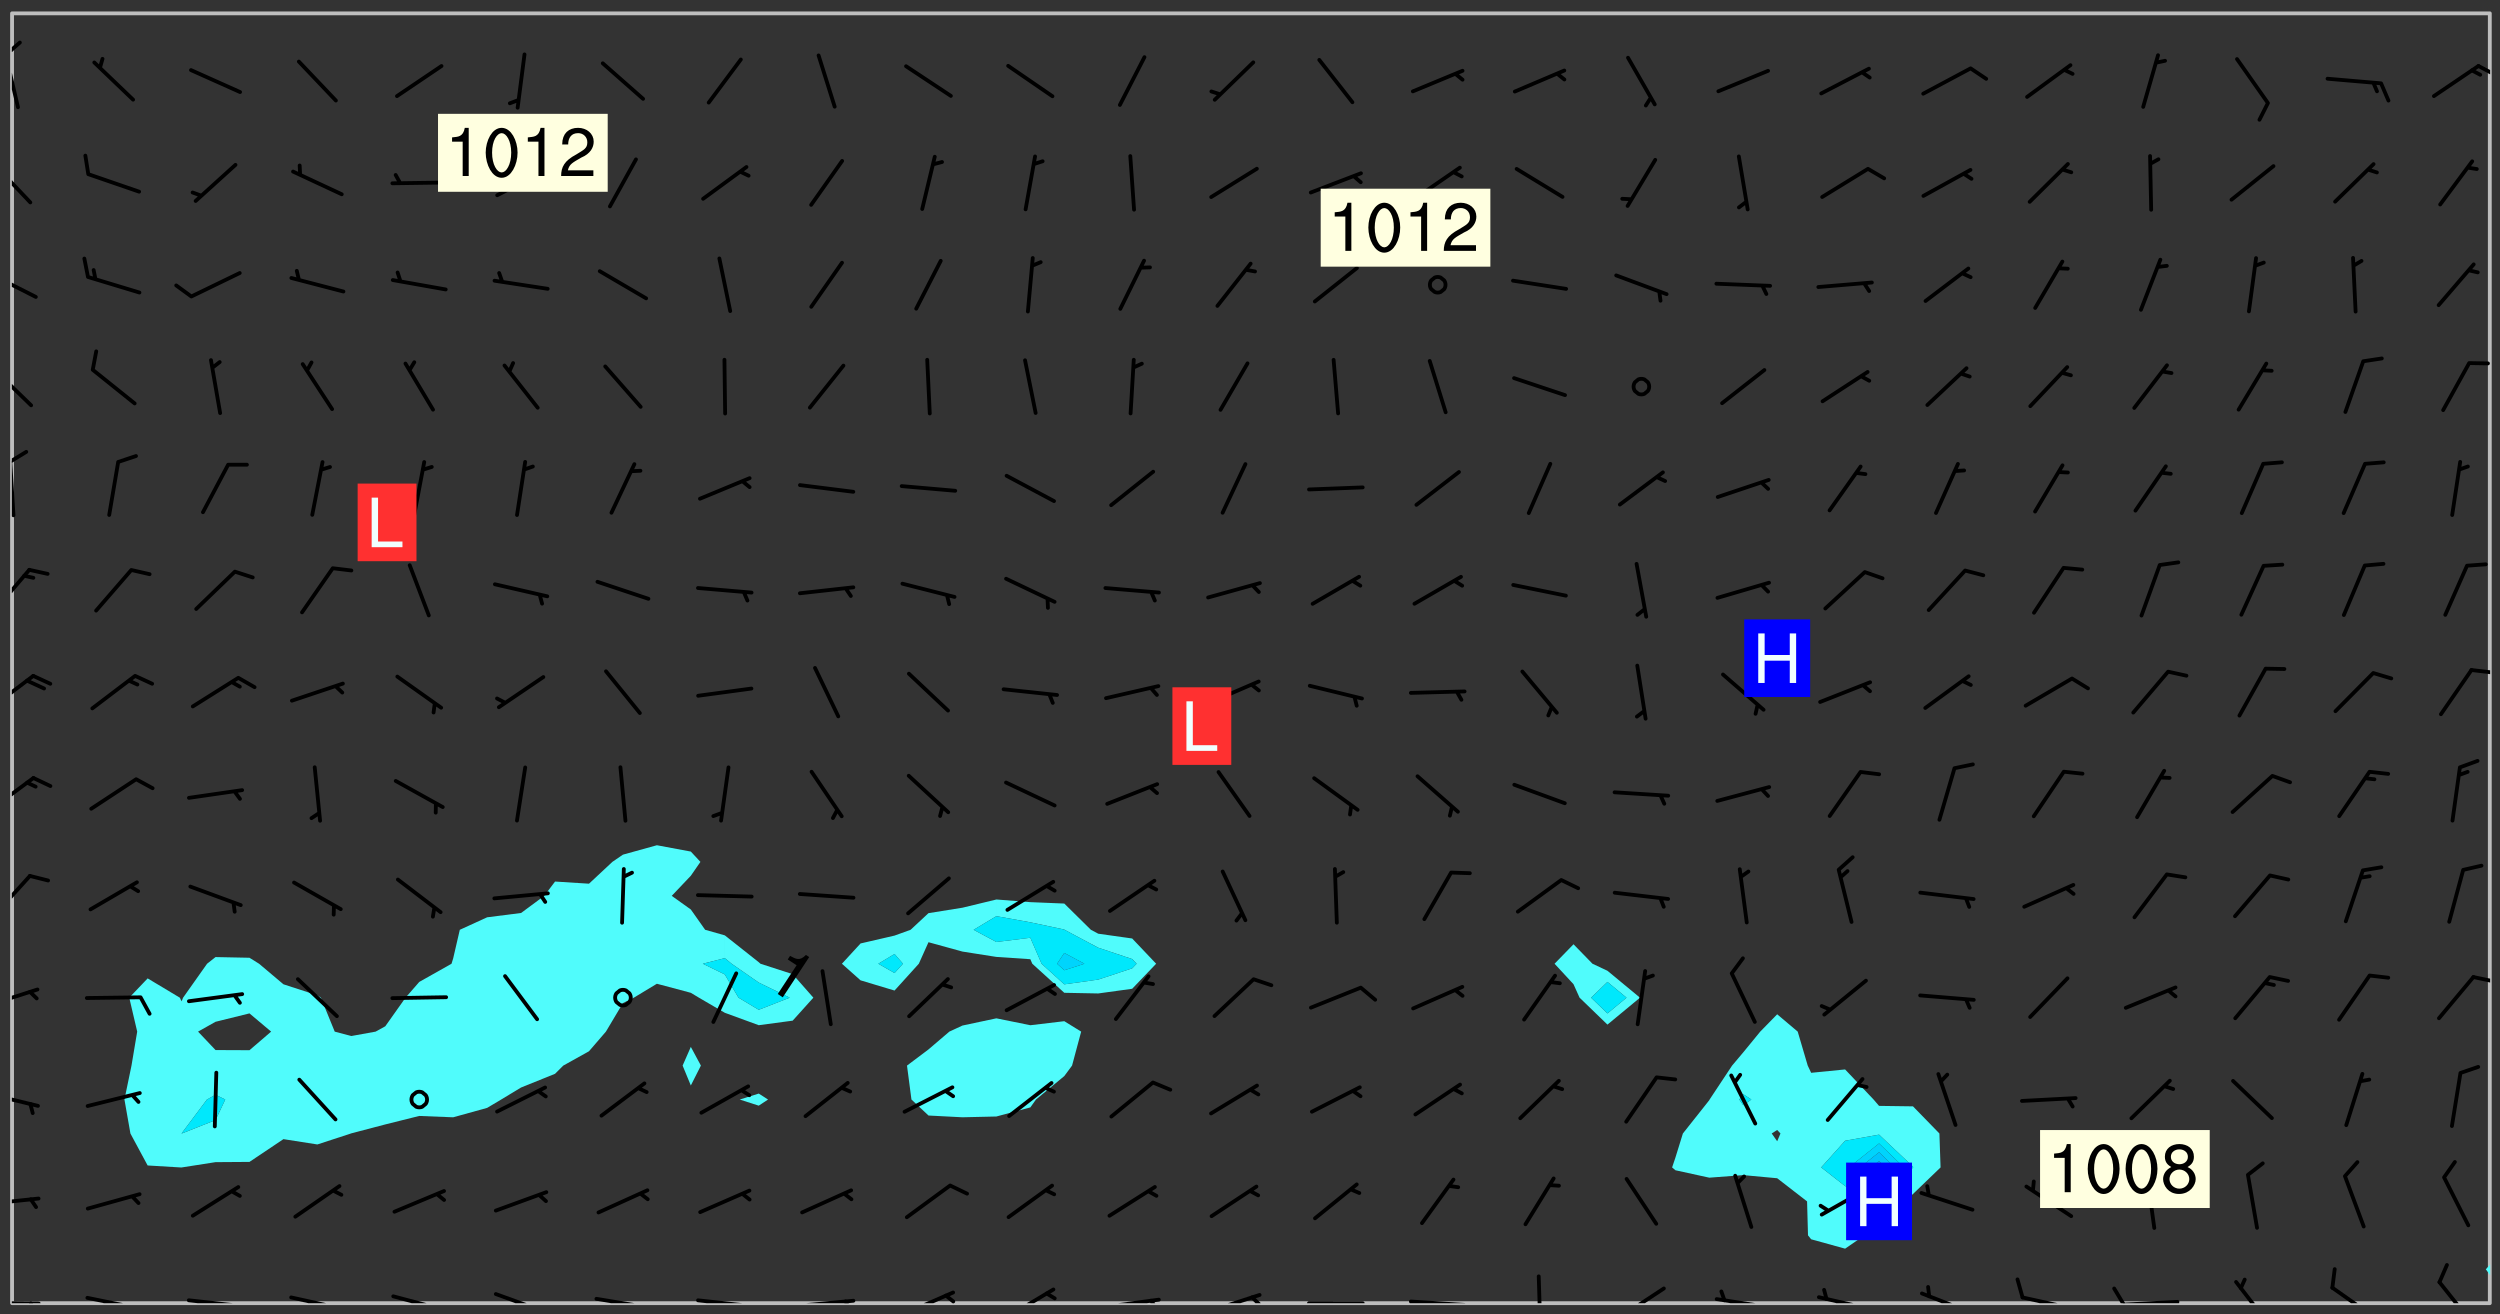 <svg xmlns="http://www.w3.org/2000/svg" role="img" xmlns:xlink="http://www.w3.org/1999/xlink" viewBox="142.45 309.95 326.84 171.84"><rect x="142.45" y="309.95" width="326.84" height="171.84" fill="#333333" stroke="none"/><defs><clipPath id="a"><path d="M144 311.672h1v168.656h-1zm0 0"/></clipPath><clipPath id="b"><path d="M144 311.672h324v168.656H144zm0 0"/></clipPath><clipPath id="c"><path d="M467 311.672h1V476h-1zm0 0"/></clipPath><clipPath id="d"><path d="M144 480h4v.328h-4zm0 0"/></clipPath><clipPath id="e"><path d="M146 480h2v.328h-2zm0 0"/></clipPath><clipPath id="f"><path d="M153 479h9v1.328h-9zm0 0"/></clipPath><clipPath id="g"><path d="M159 480h2v.328h-2zm0 0"/></clipPath><clipPath id="h"><path d="M166 479h9v1.328h-9zm0 0"/></clipPath><clipPath id="i"><path d="M172 480h2v.328h-2zm0 0"/></clipPath><clipPath id="j"><path d="M180 479h8v1.328h-8zm0 0"/></clipPath><clipPath id="k"><path d="M186 480h1v.328h-1zm0 0"/></clipPath><clipPath id="l"><path d="M193 479h8v1.328h-8zm0 0"/></clipPath><clipPath id="m"><path d="M199 480h2v.328h-2zm0 0"/></clipPath><clipPath id="n"><path d="M207 478h8v2.328h-8zm0 0"/></clipPath><clipPath id="o"><path d="M212 480h2v.328h-2zm0 0"/></clipPath><clipPath id="p"><path d="M220 479h8v1.328h-8zm0 0"/></clipPath><clipPath id="q"><path d="M226 480h1v.328h-1zm0 0"/></clipPath><clipPath id="r"><path d="M233 479h8v1.328h-8zm0 0"/></clipPath><clipPath id="s"><path d="M239 480h2v.328h-2zm0 0"/></clipPath><clipPath id="t"><path d="M246 479h9v1.328h-9zm0 0"/></clipPath><clipPath id="u"><path d="M252 479h2v1.328h-2zm0 0"/></clipPath><clipPath id="v"><path d="M260 478h8v2.328h-8zm0 0"/></clipPath><clipPath id="w"><path d="M265 479h3v1.328h-3zm0 0"/></clipPath><clipPath id="x"><path d="M273 478h8v2.328h-8zm0 0"/></clipPath><clipPath id="y"><path d="M286 479h9v1.328h-9zm0 0"/></clipPath><clipPath id="z"><path d="M292 479h2v1.328h-2zm0 0"/></clipPath><clipPath id="A"><path d="M300 478h8v2.328h-8zm0 0"/></clipPath><clipPath id="B"><path d="M305 479h3v1.328h-3zm0 0"/></clipPath><clipPath id="C"><path d="M313 480h8v.328h-8zm0 0"/></clipPath><clipPath id="D"><path d="M326 479h9v1.328h-9zm0 0"/></clipPath><clipPath id="E"><path d="M343 476h2v4.328h-2zm0 0"/></clipPath><clipPath id="F"><path d="M353 478h8v2.328h-8zm0 0"/></clipPath><clipPath id="G"><path d="M353 480h3v.328h-3zm0 0"/></clipPath><clipPath id="H"><path d="M366 479h9v1.328h-9zm0 0"/></clipPath><clipPath id="I"><path d="M367 478h2v2.328h-2zm0 0"/></clipPath><clipPath id="J"><path d="M379 479h9v1.328h-9zm0 0"/></clipPath><clipPath id="K"><path d="M380 478h2v2.328h-2zm0 0"/></clipPath><clipPath id="L"><path d="M393 478h8v2.328h-8zm0 0"/></clipPath><clipPath id="M"><path d="M406 479h8v1.328h-8zm0 0"/></clipPath><clipPath id="N"><path d="M419 479h9v1.328h-9zm0 0"/></clipPath><clipPath id="O"><path d="M418 478h3v2.328h-3zm0 0"/></clipPath><clipPath id="P"><path d="M434 477h6v3.328h-6zm0 0"/></clipPath><clipPath id="Q"><path d="M447 478h7v2.328h-7zm0 0"/></clipPath><clipPath id="R"><path d="M461 477h5v3.328h-5zm0 0"/></clipPath><clipPath id="S"><path d="M144 466h4v2h-4zm0 0"/></clipPath><clipPath id="T"><path d="M144 452h4v3h-4zm0 0"/></clipPath><clipPath id="U"><path d="M144 439h4v3h-4zm0 0"/></clipPath><clipPath id="V"><path d="M465 437h3v2h-3zm0 0"/></clipPath><clipPath id="W"><path d="M144 424h3v6h-3zm0 0"/></clipPath><clipPath id="X"><path d="M144 411h4v6h-4zm0 0"/></clipPath><clipPath id="Y"><path d="M144 398h4v5h-4zm0 0"/></clipPath><clipPath id="Z"><path d="M465 397h3v2h-3zm0 0"/></clipPath><clipPath id="aa"><path d="M144 384h3v7h-3zm0 0"/></clipPath><clipPath id="ab"><path d="M144 370h1v8h-1zm0 0"/></clipPath><clipPath id="ac"><path d="M144 368h3v3h-3zm0 0"/></clipPath><clipPath id="ad"><path d="M144 357h3v7h-3zm0 0"/></clipPath><clipPath id="ae"><path d="M144 345h4v5h-4zm0 0"/></clipPath><clipPath id="af"><path d="M144 331h3v6h-3zm0 0"/></clipPath><clipPath id="ag"><path d="M144 316h2v9h-2zm0 0"/></clipPath><clipPath id="ah"><path d="M144 315h2v3h-2zm0 0"/></clipPath><clipPath id="ai"><path d="M466 318h2v2h-2zm0 0"/></clipPath><g id="aj" clip-path="url(#clip1)"><path fill="#fff" fill-opacity="0" fill-rule="evenodd" d="M0 0h1000v1000H0zm0 0"/><path fill="#d3d3d3" fill-opacity="0" fill-rule="evenodd" d="M162.152 355.867l-.234.293.059.234.117.172.176.234.293.348.113.059.117-.172.059-.234.176-.176.465-.176h.699l.234.293.289.816.059.176.176.23.352.234.699.699.172.176.234.348.234.41.289.582.41.465.23.234.234.176.117.23.176.293.172 1.164v.234l.059.289.059.117.117.117.348.41.117.172.176.176.176.234.117.172.172.352.059.234.234.406.234-.059-.176.176-.059.93h-.582l-.234-.113-.348.113-.117.117-.059.293-.059.176-.117.172-.465.293-.059.234-.059.113v.645l.059.172v.41l.059.059v.406l.059.406.117.176.059.059.23.641-.059.293v.699l-.059.582v.234l-.059.23-.055.352v1.922l.055.117h.426l-.367.117-.023.352.891 1.168 1.742.539 1.34.359v.539l.09.809.535.715 1.52.27.891-.086.09 1.164.535.18 1.16-.18 2.055-.984 1.16-.363 1.879-.176 1.695-.18-.18.719-1.516.086-1.25.09-.805.27-1.074.809.27.719.535.898-.18.625-.266.809.266 1.078.625.898.805.18 1.25-.18-.266.723.098.504.055.293v.172l.059.293v.406l.176.117.352.117h.406l.293-.176.113-.117.059-.117.117-.23.059-.176.352-.465.23-.176.176-.059.176.059.059.176.117.988.055.469.059.172.117.234.176.059.816.059h.289l.117.234.059.406.059.352v1.105l.117.293.117.348.289.699.176.352.582.754.352.176.172.059.469.234.641.465.348.234.293.176.293.055.23.062.816.348.293.176.113.172.352.352.117.176.523.641v.289l.059.352v.348l.059.352.059.289.117.059.172.059h.176l.582.234.176.117.176.289.176.234.113.234.293.23.117.117v.41l.059.055.289.234.234.117.059.117.117.172.059.117.23.234.059.176.234.059.117.059-.117.113-.059.117v.117l-.117.293-.117.289v.582l.176.117.117.059.059.117.117.117.113.059.176.348.059.352.059.406v.176l-.059.176-.117.699v.172l.117.176.293.293h.406l.176.117.117.172.117.293v.234h-.527l-.23-.234h-.234l-.176.059-.059.699.059.348.117.176.176.41.117.23.289.469.176.055h.523l.234.059.758.641.059.293v.234l.059.059.23.348v.352l-.117.172v.293l.293.289.293.176.172.059.293.176.293.117.582.406.289.234.293.176.219.16.016.012.23.176.641.523.176.234.117.176.176.176.113.172v.641l.117.176.469.117.582.117.234.059.23.113.293.117.113.059.586.352.289.172.176.062.176.055.176.059.699.352.289.176.234.055.289.176.234.117.641.406.293.117.172.059.234.059.41.059.23.059.234.117.059.172-.41.176.469.059.059.293.113.234.176.055.234.059.176.059.406.117.641.234.117.172.059.234v.176l-.059.117-.059.406.234.234.117.059.348.117.641.23.176.117.289.117.176.176.234.465.582 1.105.176.176.348.176.176.117.352.117 1.047.523.234.059.465.113.293.059.465.176.758.582.234.234.348.465.176.176.289.234.816.699.293.176.289.289.293.176.293.289.695.641.176.176.293.234.289.234.469.289.641.582.348.234.234.293.348.348.352.465.934.992.348.406.117.176.234.059.113.117.645.176.23.113.234.059.293.176.23.117.934.699.406.406.234.176.406.176.234.117.816.348.348.234.234.117.293.289.23.117.758.352.352.172.23.059.293.117.234.059.871.176h.816l.469.23.172.059.875.699.465.117.293.059.176.059.23.059.469.059.348.059.352.059.406.059h.293l.172.059v.23l.176.176h.293l.348.059.352.059.699.117h.641l.465-.234.293-.176.172-.117.41-.172.289-.176.934-.465.469-.293.523-.293.465-.172.465-.176 1.051-.465.289-.117.41-.117.289-.117.527-.176 1.516-.699.582-.348.289-.059.293-.059.348-.117.875-.23.352-.117h.113l.234-.059.875-.234.234-.059h.812l.352-.059.816-.117.172-.059.352-.055.293-.059.23-.059.816-.176.176-.059h.348l.234-.059.465-.117.758-.172.234-.059h.348l.41-.117.289-.059 1.285-.059h.289l.41-.059.23-.059h.176l.875-.117h.406l.41-.117h.348l.352-.113.871-.059h1.75l1.047.289.41.117.289.117.352.117.289.117 1.051.172.289.059h.293l.293.059.172.059.41.059.172.059.117.059h.117l.117.059.352.059h.113l.41.066 1.922.395 1.926.395 1.52.449 1.695.719 2.145.805 1.605-.719 1.43-.805 1.16-1.078 1.25-.449 3.035-.719 1.875-.359 2.145-1.348 2.234-1.254 2.5-1.258 1.695-.449 1.785-.18 1.16-.27.625.539 1.34-.27.715-.988.984-1.344.445-.18.805-.359 1.875-.539 1.785-.449 1.25-.27 1.16-.09 1.699-.09 1.961-.27 1.25-.09h.539l.625-.09h.891l2.145-.18 2.41-.18 2.59-.09 1.695.18 1.609.09 1.43.359 1.16.719 1.875.988 1.16 1.527.266.715.629.09.355.898.535.539.535 1.527 1.074.359h.535l-.805.535.09 1.707.715 2.695.891.805.895.988.715 1.258 1.785.539 1.52-.18.355 1.344 1.609-.805.98-.539.27.27.316-.215.219-.145.801.449.449-.359h.355l.535-.27.539-.719.535-.27.625-.988 1.16.449.84.371 1.395.617 1.695-.18h1.605l1.785.09.18-1.707.535-1.344.805.27.492.848.402.406-.09.539v.359l.715.449.711-.27h1.43l.359.988.445 1.258.715 1.344 1.25.629 1.695.629.715-.18.18-.539.98-.09.449.359.086 1.258-.266.629-.535.18v.539l.715.984.266.539.984.988.801 1.078-.266.359-.09.898-.625 2.332-.355 2.066-.09 1.793-.18.719-.09.539v1.438l-.98 1.883-.359 1.707-.535.898-.805 1.168-.266.539 2.055 1.254.086.359-.355.539-.09-.18v.809l.09 1.438-.445.715-1.074.094-.266.715.535.898.805.719 1.16.809 1.34.27.445.359-.355.449-1.789-.09-1.25-.449-.715-.719-.625-.09-.176 3.59-.188 1.309h89.359V311.703h-55.27v49.082l.762.125 3.289.543 2.023 2.836v2.754l2.352.332 2.348.332h4.051l-1.379 4.16-2.023.707-2.023.703-.543.344-2.594 1.617-.188.117-2.023-2.078-.73-2.742-2.672-2.078-1.375-3.5-.066-.082-1.957-2.672 2.75-1.418v-49.082H294.422v91.414l.117.031.133.012.074.074.105.047.09.059.086.059.09.059.297.297.059.09.031.117.027.117.016.137-.031.117-.059.09-.059.086-.043.105-.047.102-.027.121v.145l.176.27.148.148.074.086.074.074.043.105.062.09.059.086.043.105.059.09.047.102.043.105.059.086.117.18.074.074.062.086.059.09.043.105.059.09.059.086.062.09.059.09.043.102.117.18.074.074.059.086.074.074.09.059.105.047h.148l.133-.016.133.016.102-.047.074-.074.047-.102-.016-.133v-.148l-.047-.105-.027-.117-.047-.102-.027-.121-.043-.102-.062-.09-.043-.102-.043-.105-.031-.117-.016-.133-.012-.137.086-.059.059-.086.121-.031.043.105.016.133v.117l.059.102.059.09.09.059.148.148.059.09.043.105-.012.102.086.059.105.047.086.059.09.059.074.074-.117.027-.105.047-.086.059-.074.074-.059.09-.062.086-.027.121-.047.102-.043.105-.031.117-.012.133-.016.133v.148l.027.117.047.105.043.102.059.09.074.074.09.059.074.074.09.059.059.09.043.105.047.102.117.031.133.016h.148l.117-.031.105.043.043.105.047.102.027.121L299.5 410l.027.117.031.121.027.117.105.043.102.047.133-.016.148.148.062.086.074.074.07.074.09.062.105.043.102.043.117.031.137.016.117-.031.074-.074.027-.117-.012-.133-.031-.121-.027-.117.043-.105h.117l.09.062.117.027h.148l.133.016h.148l.133.016.133-.016h.148l.133-.016.133-.012.137.012.117-.027.133-.016.191-.059-.059.176-.016.133-.027.121-.016.133-.059.086-.133.016-.105.047-.105.043-.117.031-.117.027-.266.031h-.148l-.133.016-.074.074.059.086.148.148.117.18.074.07.09.062.09.059.086.059.09.059.102.043.105.062.105.043.086.059.105.047.102.043.18.117.059.09-.043.102-.047.105.016.133.223.223.059.09.043.102.031.121.043.102.016.133.031.117.012.137.031.117.148.148.102.043.105.043.117.031.133.016.137.016h.117l.117-.031.09-.059.043-.105.047-.102.043-.105.031-.117.012-.133v-.148l-.012-.133-.016-.133-.031-.117-.043-.105-.047-.105-.043-.102-.043-.105-.016-.133.016-.133.027-.117.031-.117.027-.121.047-.102.09-.059.086-.062.074-.074.09-.059.223-.223.059-.086.074-.074.117-.18.059-.086v-.148l-.074-.074-.102-.047-.105-.043-.102-.043-.059-.09-.047-.105-.027-.117.09-.059.117-.031.102-.043.18-.117.148-.148.012-.133-.012-.105-.09-.059-.133.016h-.148l-.133.016-.133-.016-.121-.031-.086-.059-.074-.074-.059-.09-.062-.086-.117-.18-.059-.086.031-.121.086-.059.121-.031.059-.086v-.121l-.031-.117-.059-.09-.059-.086-.047-.105-.027-.117-.016-.133.059-.09.074-.074.09-.059.117-.18.074-.074.059-.086.148-.148.121-.031.133-.016.133.016.074.074.043.105.016.133-.031.117-.117.031-.133.012-.148.148-.043.105-.047.102-.027.121-.031.117v.148l.031.117.043.105.059.09.074.07.074.074.117.031.121.027.117-.027.133-.016h.117l.09.059.074.074.047.105.059.086.102.047.133.016.105.043.086.059-.012.105-.074.074-.18.117-.059.09-.09.059-.07.074-.074.074-.062.09-.027.117-.016.133.016.133-.016.133v.148l.016.133.027.117.031.121.074.074.09.059.086.059.09.059.117.031v.086l-.102.047-.09.059-.266.031-.117.027h-.148l-.105.043-.102.047-.059.09-.062.234-.012.133-.031.121-.016.133v.293l-.012.133.012.137.016.133.133.016.133.012.121.031.086.059.074.074.047.105.043.102.016.133v.445l-.016.133v.445l.031.266.027.117.016.133.031.117.086.211.031.266v.148l-.031.117-.027.117-.031.121-.027.117-.031.117-.031.121-.012.133-.016.133.09.059.117-.031.102.016.047.105-.031.266v.441l-.043.105-.047.105-.043.102-.043.105-.059.086-.031.121-.043.117-.031.117-.016.133.016.133.059.09.105.047.086.059.059.086-.012.137-.031.117-.043.102v.445l-.016.133v.148l-.031.117-.043.105-.027.117-.047.105-.043.102-.031.121-.027.117-.031.133-.031.117-.027.117-.043.105-.031.117-.031.121-.012.133-.016.133v.297l.027.117v.148l.047.398.027.117.059.09.121.031h.148l.133-.016.059.09v.117l-.059.09-.09.059-.102.043-.105.047-.09.059-.086.059-.137.016-.117-.031-.133-.016-.102.047-.062.086-.012.137-.016.133-.031.117-.027.117-.016.133-.031.121v.297l.016.133.031.117v.148l.012.133v.148l-.027.117-.047.102-.027.121-.031.117-.059.09-.074.074-.102.043-.105.047-.117.027-.121.031-.102-.047.059-.086.105-.047.027-.117.031-.117.027-.121.031-.117v-.148l.016-.133-.031-.117-.043-.105-.105.016-.074.074-.102.043-.09.062-.074.074-.043.102-.016.133-.031.117L304.25 426l-.031.117-.027.117-.031.121-.027.117-.031.117-.043.105-.09.059h-.09l-.117-.031-.031-.086.016-.137-.031-.117v-.148l-.012-.133v-.148l-.062-.234-.027-.121-.043-.102-.047-.105-.059-.086-.059-.09-.043-.105-.062-.086-.148-.148-.07-.074-.105-.047-.105-.043-.102-.043-.297-.297-.09-.074-.086-.059-.105-.043-.09-.062-.086-.059-.105-.043-.09-.059-.086-.062-.074-.07-.105-.047-.086-.059-.105-.043-.09-.062-.102-.043-.105-.043-.086-.059-.105-.047-.105-.043-.102-.047-.09-.059-.102-.043-.105-.043-.09-.062-.117-.027-.133-.016-.133.016H299.75l-.133.016-.117-.031-.09-.059-.074-.074-.09-.059-.102-.047h-.148l-.121-.027-.102-.043-.074-.074-.117-.18-.09-.059-.102-.043-.09-.062-.105-.043-.09-.059-.086-.059-.105-.047-.059-.086-.059-.09-.043-.105-.047-.102-.074-.074-.086-.059-.074-.074-.09-.059-.223-.223-.043-.105-.031-.266.105-.043h.145l.105.043.074.074.09.059.086.059.105.047.09.059.148.148.07.074.148.148.062.086.074.074.086.059.074.074.09.062.09.059.086.059.27.176.102.047.105.043.102.043.047-.074.059-.086.074-.074.07-.074.105.043.074.074.059.09.043.102.047.105.043.105.121.027.117-.027.074-.09.043-.105.059-.09.074-.074.105-.043.117-.027.133.012.09.059.148.148.059.09.043.105.047.102.043.105.043.102.105.047.105.043.133.016.086-.059.059-.09.074-.074.105-.043.117.027.105.047.102.043.105.043.102.047.18.117v.117l-.016.133.016.133.016.137.059.086.102.047.121.027.117.031h.148l.117-.031.059-.09.18-.117.059-.09.074-.074.059-.086.117-.18.18-.117.117.031.09.059.043.074-.016.133v.117l.09.059h.148l.133-.016.133-.012.266-.031.105-.043.117-.031.121-.027.074-.074.07-.074.062-.09-.016-.105-.047-.102-.102-.043-.105-.016-.117.027-.266.031h-.148l-.074-.074-.09-.059-.117-.031-.117-.027-.133-.016h-.148l-.133.016h-.297l-.105-.047-.148-.148-.043-.102-.059-.09.223-.223.086-.059.105-.043.117-.031.133-.016.133.016.137.016.102.043.133-.012.09-.062.102-.043.062-.09-.047-.102-.09-.059-.117-.031-.102-.043-.059-.09-.062-.09v-.117l.016-.133.105-.047.074-.07v-.121l-.09-.059-.031-.117.09-.059.074-.074.043-.105.059-.09.047-.102.016-.133v-.148l-.047-.105-.043-.102-.09-.059-.133-.016-.102-.043-.137-.016-.117-.031h-.445l-.133-.016-.133-.012-.133-.016-.117-.031h-.148l-.133-.016-.133-.012-.266-.031-.121-.043-.086-.059-.074-.074v-.148l.012-.133.105-.047.102-.043.133-.016h.152l.133-.016h.293l.121.031.102.043.09.059.234.062.121-.047.09-.059.102-.043.133-.016.105.043.102.047.133.012.121-.027h.145l.121-.031.117-.027.105-.047.074-.074.086-.059.148-.148.059-.086.047-.105.027-.117.016-.105-.102-.043-.09-.059-.117-.031-.105-.043-.09-.062-.074-.086-.074-.074-.102-.043-.105-.047-.102-.043-.059-.09-.047-.102-.086-.211-.062-.086-.059-.09-.074-.074-.086-.059h-.27l-.117.031-.09.059-.102.043-.133.016-.105-.016-.027-.117-.062-.09-.117-.031-.102-.043-.148-.148-.031-.117-.016-.105.074-.074.18-.117.117-.027.117-.031.137.016.102.043.105.043.102.047.105.043.117.031.133.016.117.027.133.016.105-.016.09-.059-.074-.074-.105-.043-.074-.074-.074-.09-.148-.148-.086-.059-.09-.059-.074-.074-.09-.059-.102-.047-.121-.027-.102-.047-.105-.043-.117-.031-.102-.043-.121-.031h-.148l-.117.031-.105.043-.086.062-.18.117-.086.059-.09.059-.105.047-.086.059-.105.043-.102.043-.105.047-.074.074-.059.09-.059.086-.047.105-.059.086-.074.074-.133-.012-.117-.031h-.117l-.074.074-.09.059-.074.074-.09.059-.086.059-.105.047-.102.043-.137.016-.102-.043-.148-.148-.105-.047h-.086l-.105.047-.102.043-.121.031-.117-.031-.074-.074v-.117l.031-.121.074-.07.059-.09.074-.074.117-.031.105-.043h.293l.133-.016.137-.016.102-.043.09-.059.102-.047.09-.059.133-.012.09.059.133.012.09-.059.086-.059.105-.043.09-.059.086-.062.09-.059.148-.148.059-.086.059-.09.105-.043.133-.016.117.027.121.031.059-.059.059-.09.031-.266.027-.117.105.012.133.016.102-.043.09-.059.059-.09.074-.074.059-.09.047-.102.012-.133-.012-.133-.047-.105-.148-.148-.059-.09-.059-.086-.043-.105v-.445l.016-.133v-.148l.012-.133-.059-.059-.09.059-.102-.043-.18-.117-.086-.059-.062-.09-.059-.09-.074-.074-.086-.059-.121.031-.102.012-.105.047-.086.059-.105.043-.148.148-.09.059-.086.059-.09.062-.105.043-.133.016v-.121l.105-.043.117-.031.074-.07.043-.105v-.148l-.027-.117-.148-.148-.133-.016h-.148l-.117.031-.105.043-.102.043-.09.062-.117.027-.074-.074.012-.133-.043-.102-.043-.105-.09-.059-.117.027-.121.031-.117.031-.102.043-.121.031-.102.043-.105.043-.09.059-.102.016v-.117l.016-.133-.059-.09-.074.043-.148.148-.059.09-.074.074-.047.105-.043.102-.074.074-.059.09-.074.074-.059.086-.074.074-.09.062-.074.07-.074.074-.102.016-.133.016-.105-.043v-.121l.148-.148.043-.102.059-.09.047-.102.043-.105.059-.09.031-.117.043-.102.031-.121.027-.117.047-.105.043-.102.043-.105.074-.07.09-.062.09-.059.102-.043h.297l.266-.031.105-.043-.074-.074-.117-.031-.105-.043-.09-.059-.102-.047-.09-.059-.102-.043-.105-.043-.09-.062-.086-.059-.105-.043-.102-.043-.121-.031-.117-.031-.102-.043L297.5 410.25l-.102-.043-.09-.059-.043-.105-.016-.133.102-.043.133-.016.137.016.133-.016.102-.043.059-.09.016-.105-.09-.059-.074-.074-.102-.043-.09-.059-.148-.148-.043-.105-.016-.133v-.293l-.059-.09-.09-.059-.074-.074-.043-.105-.031-.117-.059-.09-.074-.074-.117-.027-.074-.074-.09-.059-.09-.062-.086-.059-.074-.074-.059-.086-.047-.105-.086-.059-.148-.148-.195-.059-.133.016-.102.043-.074.074-.047.102-.043.105-.059.09-.059.086-.297.297-.09.059h-.086l-.062-.086-.043-.105.031-.117.059-.09.027-.117-.012-.133-.09-.062-.105.047-.117.027-.117.031-.27.176-.102.047-.117.027-.105.047-.09.059-.102.043-.059-.086-.047-.105.016-.133.047-.105.07-.074.074-.07.059-.09v-.148l-.043-.105h-.238l-.102.047-.031.117-.027.117-.031.121-.074.043-.133.016-.074-.047-.043-.102-.043-.105-.047-.102-.043-.105-.121.031-.102.043-.133.016-.117.031-.105.043-.09.059-.102.047-.121.027-.133.016-.102-.043-.059-.09-.047-.105-.043-.102-.043-.105v-.117l.059-.09.086-.059.18-.117.102-.047.105-.043.105-.059.102-.043.09-.062.102-.043.105-.059.102-.047.09-.059.105-.043.102-.043.09-.062.102-.043.137-.016.117.031.102.043.121.031.102.043.105.047.102.043.105.043.102.047.105.043.102.043.105.047.086.059.105.043.117.031.105.043.102.047.09.059.105.043.102.043.105.047.117.027.102.047.121.027h.148l.086-.059.016-.102.059-.09-.027-.117-.074-.074-.117-.18-.074-.074-.09-.074-.18-.117-.086-.059-.105-.043-.102-.047-.27-.176-.059-.09-.074-.074-.059-.09-.043-.102-.031-.117-.016-.137v-.562l-.012-.133-.016-.133-.031-.117-.016-.133-.012-.133-.031-.121-.223-.223-.059-.086-.016-.105.031-.117.133-.016v-91.414H172.992v1.453l-.059.234-.352 1.051-.172.523-.117.348-.176.41-.117.172-.234.293-.23.059h-.352l-.117.059-.23.406v.293l.117.176.23.23.117.234.641.758.293.465.176.234.23.352.234.348.641.816.176.465.172.41.117.695.176.469.117 1.398.059.465v.875l.117 1.047v4.781l-.059.465-.352 1.281-.176.523-.113.41-.352.93L172.934 336l-.234.582-.117.176-.172.348-.176.406-.352.816-.059.293-.113.293-.117.289-.059.176-.117.875-.059.406-.059.117-.059.176-.059.172-.23.527-.117.172v.234l-.117.234-.059.172-.176.586v.289l-.059.176v.293l-.059.113-.059.527v.172l-.055.234v2.621l-.176.816-.117.176-.176.234-.117.172-.113.234-.586.934-.23.289-.293.465-.176.234-.289.352-.352.699-.113.23-.176.41-.176.23-.406.527-.816.699-.293.172-.289.234-.176.117-.176.176-.523.406-.527.176-.172.176-.234.055-.641.176h-.758m12.211 31.023l-1.074.449.359.895 1.25-.715.445-.539-.98-.09"/><path fill="#d3d3d3" fill-opacity="0" fill-rule="evenodd" d="M201.508 416.598h-.895l.449.629.98.359.805-.09.445-.988-.176.09-.715-.355-.895.355m154.621 59.07l-.059-.523v-.293l.113-.293.059-.23.469-.469h.113l.117-.113.117-.059h.176l.234-.059h.348l.234.059.117.059.23.172.059.176.117.582v.293l-.117.176-.172.289-.176.176-.527.523-.23.234-.117.059h-.176l-.117-.059-.406-.293-.176-.117-.117-.059-.059-.113-.055-.117m6.641-10.957l-.059-.172v-1.109l.059-.172.176-.059.172-.059h.176l.234-.059.117.059.059.699-.059.172-.117.176-.117.059-.234.523-.113.059h-.234l-.059-.117m9.613-14.391l-.117-.176v-.699l.293-.875.117-.172.176-.352.113-.23.117-.293.352-.758.117-.23.172-.234h.176l.117-.059h.641l.117.059.234.234.172.113.352.293.117.117.113.176v.113l.117.059.117.117v.699l-.059.176v.23l-.059.176-.348 1.051-.117.23-.117.234-.117.059-.23.234-.641.289h-.875l-.41-.117-.641-.465"/><path fill="none" stroke="#bebebe" stroke-linecap="round" stroke-linejoin="round" stroke-miterlimit="10" stroke-width=".5" d="M467.957 311.695H144.027v168.625h323.93v-168.625"/><g clip-path="url(#a)"><path fill="#fff" fill-opacity="0" fill-rule="evenodd" d="M144 475.891v4.438h.004H144V311.672h.004H144v164.219"/></g><g clip-path="url(#b)"><path fill="#fff" fill-opacity="0" fill-rule="evenodd" d="M144.004 480.328V311.672h84.324v108.781l-4.438 1.23-1.383.945-3.055 2.852-4.438-.281-1.414 1.871-3.027 2.238-4.438.566-3.574 1.633-.863 3.727-.219.711-4.219 2.379-1.793 2.059-2.648 3.738-1.266.699-3.172.574-2.172-.574-1.812-4.438-.453-.305-4.438-1.445-3.188-2.688-1.254-.781-4.438-.09-1.105.871-3.137 4.438-.195.477-.23-.477-4.207-2.523-2.406 2.523 1.039 4.438-.746 4.441-.922 4.438.781 4.438 2.254 4.184 4.223.254.215.012.043-.012 4.395-.688 4.438-.031 4.441-2.977 4.438.695 4.402-1.438.035-.016 4.438-1.164 4.441-1.109 4.438.176 4.438-1.23 1.84-1.094 2.598-1.57 4.441-1.793 1.078-1.074 3.359-1.871 2.215-2.57 2.223-3.73 1.426-.707 3.012-1.82 4.438 1.184v7.07l-1.074 2.445 1.074 2.602 1.316-2.602-1.316-2.445v-7.07l1.059.637 3.383 1.973 4.438 1.625v8.938l-2.484.781 2.484.801 1.215-.801-1.215-.781v-8.938l4.438-.594 2.703-3.004-2.703-3.074-4.211-1.363-.227-.203-4.438-3.508-2.57-.727-1.871-2.652-2.496-1.785 2.496-2.629 1.254-1.812-1.254-1.348-4.438-.828V311.672h44.383v115.875l-4.438 1.074-4.438.711-2.34 2.176-2.098.758-4.441 1.027-2.438 2.652 2.438 2.172 4.441 1.336 3.176-3.508 1.262-2.812 4.438 1.223 4.438.699v8.027l-4.438.945-1.711.793-2.727 2.328-2.809 2.113.582 4.438 2.227 2.09 4.438.23 4.438-.102 4.441-1.188.734-1.031 3.703-3.066 1.016-1.371 1.191-4.441-2.207-1.363-4.438.527-4.441-.902v-8.027l4.441.301.254.59 4.184 3.801 4.438.086 4.438-.613 3.133-3.273-3.133-3.301-4.438-.625-.961-.512-3.477-3.43-4.438-.184-4.441-.348v-115.875h75.453v121.727l-2.477 2.547 2.477 2.676.793 1.762 3.645 3.52 4.254-3.52-4.254-3.52-1.957-.918-2.48-2.547V311.672h26.629v130.883l-2.215 2.266-2.223 2.715-1.457 1.727-2.941 4.438-.039.082-3.453 4.355-.984 3.176-.426 1.262.426.367 4.438.973 4.438-.336 4.438.41 3.906 3.027.121 4.438.414.516 4.438 1.227 2.523-1.742 1.914-.594 3.344-3.844 1.094-.969 3.605-3.473-.152-4.438-3.453-3.543-4.438-.062-.715-.832-3.723-3.934-4.438.441-.449-.945-1.309-4.441-2.684-2.266V311.672h93.203v163.617l-.559.602.559.754v3.684H144.004"/></g><path fill="#50fcfc" fill-rule="evenodd" d="M159.5 458.137l-.781-4.438.922-4.438.746-4.441-1.039-4.438 2.406-2.523 4.207 2.523.23.477.195-.477 3.137-4.438 1.105-.871 4.438.09v7.273l-4.438 1.098-2.285 1.285 2.285 2.41v5.844l-1.125.625-3.312 4.43-.004.008.004.004.027-.004 4.41-1.75 1.27-2.688-1.27-.625v-5.844l4.438.02 2.832-2.43-2.832-2.383v-7.273l1.254.781 3.188 2.688 4.438 1.445.453.305 1.812 4.438 2.172.574 3.172-.574 1.266-.699 2.648-3.738 1.793-2.059 4.219-2.379.219-.711.863-3.727 3.574-1.633 4.438-.566 3.027-2.238 1.414-1.871 4.438.281 3.055-2.852 1.383-.945 4.438-1.23 4.438.828 1.254 1.348-1.254 1.812-2.496 2.629 2.496 1.785 1.871 2.652 2.57.727v2.977l-2.871.734 2.871 1.402L239 440.383l2.645 1.582 4.047-1.582-4.047-1.977-3.547-2.461-.891-.734v-2.977l4.438 3.508.227.203 4.211 1.363 2.703 3.074-2.703 3.004-4.438.594-4.438-1.625-3.383-1.973-1.059-.637-4.438-1.184-3.012 1.82-1.426.707-2.223 3.73-2.215 2.57-3.359 1.871-1.078 1.074-4.441 1.793-2.598 1.57-1.84 1.094-4.438 1.23-4.438-.176-4.441 1.109-4.438 1.164-.035.016-4.402 1.438-4.438-.695-4.441 2.977-4.438.031-4.395.688-.043.012-.215-.012-4.223-.254-2.254-4.184"/><path fill="#00e8fc" fill-rule="evenodd" d="M166.191 458.141l-.004-.004.004-.008 3.312-4.43 1.125-.625 1.27.625-1.27 2.688-4.41 1.75-.027.004"/><path fill="#fff" fill-opacity="0" fill-rule="evenodd" d="M170.629 443.535l-2.285 1.285 2.285 2.41 4.438.02 2.832-2.43-2.832-2.383-4.438 1.098"/><path fill="#50fcfc" fill-rule="evenodd" d="M232.766 451.863l-1.074-2.602 1.074-2.445 1.316 2.445-1.316 2.602"/><path fill="#00e8fc" fill-rule="evenodd" d="M237.207 437.348l-2.871-1.402 2.871-.734.891.734 3.547 2.461 4.047 1.977-4.047 1.582L239 440.383l-1.793-3.035"/><path fill="#50fcfc" fill-rule="evenodd" d="M241.645 454.5l-2.484-.801 2.484-.781 1.215.781-1.215.801m13.312-16.383l-2.438-2.172 2.438-2.652 4.441-1.027v2.402l-2.121 1.277 2.121 1.215L260.5 435.945l-1.102-1.277v-2.402l2.098-.758 2.34-2.176 4.438-.711 4.438-1.074v2.18l-2.973 1.781 2.973 1.594 4.441-.555 1.473 3.398 2.965 2.695 4.438-.625 4.438-1.469.578-.602-.578-.609-4.438-1.484-4.406-2.344-.031-.031-4.438-.945-4.441-.805v-2.18l4.441.348 4.438.184 3.477 3.43.961.512 4.438.625 3.133 3.301-3.133 3.273-4.438.613-4.438-.086-4.184-3.801-.254-.59-4.441-.301-4.438-.699-4.438-1.223-1.262 2.812-3.176 3.508-4.441-1.336"/><path fill="#00e8fc" fill-rule="evenodd" d="M259.398 437.16l-2.121-1.215 2.121-1.277L260.5 435.945l-1.102 1.215"/><path fill="#50fcfc" fill-rule="evenodd" d="M261.609 453.699l-.582-4.438 2.809-2.113 2.727-2.328 1.711-.793 4.438-.945 4.441.902 4.438-.527 2.207 1.363-1.191 4.441-1.016 1.371-3.703 3.066-.734 1.031-4.441 1.188-4.438.102-4.438-.23-2.227-2.09"/><path fill="#00e8fc" fill-rule="evenodd" d="M272.711 433.102l-2.973-1.594 2.973-1.781 4.441.805 4.438.945v3.062l-.938 1.406.938.852 2.633-.852-2.633-1.406v-3.062l.031.031 4.406 2.344 4.438 1.484.578.609-.578.602-4.438 1.469-4.438.625-2.965-2.695-1.473-3.398-4.441.555"/><path fill="#00d4fc" fill-rule="evenodd" d="M281.59 436.797l-.938-.852.938-1.406 2.633 1.406-2.633.852"/><path fill="#50fcfc" fill-rule="evenodd" d="M348.164 438.621l-2.477-2.676 2.477-2.547 2.48 2.547 1.957.918v1.457l-2.137 2.062 2.137 2.062 2.496-2.062-2.496-2.062v-1.457l4.254 3.52-4.254 3.52-3.645-3.52-.793-1.762"/><path fill="#00e8fc" fill-rule="evenodd" d="M352.602 442.445l-2.137-2.062 2.137-2.062 2.496 2.062-2.496 2.062"/><path fill="#50fcfc" fill-rule="evenodd" d="M361.48 462.941l-.426-.367.426-1.262.984-3.176 3.453-4.355.039-.082 2.941-4.438 1.457-1.727v5.469l-.516.695.516.75 1.066-.75-1.066-.695v-5.469l2.223-2.715 2.215-2.266v15.125l-.715.457.715 1.016.43-1.016-.43-.457v-15.125l2.684 2.266 1.309 4.441.449.945 4.438-.441 3.723 3.934.715.832v3.758l-4.438.797-3.125 3.488 3.125 2.438 4.438 1.902 4.438-4.312.027-.027-.027-.098-4.438-4.188v-3.758l4.438.062L396 458.137l.152 4.438-3.605 3.473-1.094.969-3.344 3.844-1.914.594-2.523 1.742-4.438-1.227-.414-.516-.121-4.438-3.906-3.027-4.438-.41-4.438.336-4.438-.973"/><path fill="#00e8fc" fill-rule="evenodd" d="M370.355 454.449l-.516-.75.516-.695 1.066.695-1.066.75"/><path fill="#fff" fill-opacity="0" fill-rule="evenodd" d="M374.793 457.68l-.715.457.715 1.016.43-1.016-.43-.457"/><path fill="#00e8fc" fill-rule="evenodd" d="M383.672 465.012l-3.125-2.438 3.125-3.488 4.438-.797v1.152l-3.934 3.133 3.934 3.172 3.25-3.172-3.25-3.133v-1.152l4.438 4.188.027.098-.027.027-4.438 4.312-4.438-1.902"/><path fill="#00d4fc" fill-rule="evenodd" d="M388.109 465.746l-3.934-3.172 3.934-3.133v1.152l-2.488 1.98 2.488 2.008 2.055-2.008-2.055-1.98v-1.152l3.25 3.133-3.25 3.172"/><path fill="#00c4fc" fill-rule="evenodd" d="M388.109 464.582l-2.488-2.008 2.488-1.98v1.148l-1.043.832 1.043.844.863-.844-.863-.832v-1.148l2.055 1.98-2.055 2.008"/><path fill="#00b8fc" fill-rule="evenodd" d="M388.109 463.418l-1.043-.844 1.043-.832.863.832-.863.844"/><path fill="#50fcfc" fill-rule="evenodd" d="M467.996 476.645l-.559-.754.559-.602v1.355m0-1.355v1.355l.004.004v-1.363l-.004.004"/><g clip-path="url(#c)"><path fill="#fff" fill-opacity="0" fill-rule="evenodd" d="M467.996 311.672H468v163.613-163.613h-.004"/></g><path fill="#fff" fill-opacity="0" fill-rule="evenodd" d="M240.43 439.664l4.883 3.207 5.469-8.32-4.879-3.211-5.473 8.324"/><path fill-rule="evenodd" d="M247.816 434.793l.426.281-3.457 5.262-.656-.434 2.465-3.754-1.16-.762.305-.465.504.254.242.094.238.051.25-.004.262-.082.277-.168.305-.273"/><g clip-path="url(#d)"><path fill="none" stroke="#000" stroke-linecap="round" stroke-linejoin="round" stroke-miterlimit="10" stroke-width=".5" d="M147.512 480.363l-7.023-.066"/></g><g clip-path="url(#e)"><path fill="none" stroke="#000" stroke-linecap="round" stroke-linejoin="round" stroke-miterlimit="10" stroke-width=".5" d="M146.492 480.352l.566 1.09"/></g><g clip-path="url(#f)"><path fill="none" stroke="#000" stroke-linecap="round" stroke-linejoin="round" stroke-miterlimit="10" stroke-width=".5" d="M160.758 481.035L153.875 479.625"/></g><g clip-path="url(#g)"><path fill="none" stroke="#000" stroke-linecap="round" stroke-linejoin="round" stroke-miterlimit="10" stroke-width=".5" d="M159.754 480.828l.348 1.176"/></g><g clip-path="url(#h)"><path fill="none" stroke="#000" stroke-linecap="round" stroke-linejoin="round" stroke-miterlimit="10" stroke-width=".5" d="M174.121 480.711l-6.984-.766"/></g><g clip-path="url(#i)"><path fill="none" stroke="#000" stroke-linecap="round" stroke-linejoin="round" stroke-miterlimit="10" stroke-width=".5" d="M173.105 480.602l.453 1.141"/></g><g clip-path="url(#j)"><path fill="none" stroke="#000" stroke-linecap="round" stroke-linejoin="round" stroke-miterlimit="10" stroke-width=".5" d="M187.375 481.086l-6.859-1.516"/></g><g clip-path="url(#k)"><path fill="none" stroke="#000" stroke-linecap="round" stroke-linejoin="round" stroke-miterlimit="10" stroke-width=".5" d="M186.379 480.867l.328 1.18"/></g><g clip-path="url(#l)"><path fill="none" stroke="#000" stroke-linecap="round" stroke-linejoin="round" stroke-miterlimit="10" stroke-width=".5" d="M200.656 481.23l-6.793-1.805"/></g><g clip-path="url(#m)"><path fill="none" stroke="#000" stroke-linecap="round" stroke-linejoin="round" stroke-miterlimit="10" stroke-width=".5" d="M199.668 480.969l.277 1.195"/></g><g clip-path="url(#n)"><path fill="none" stroke="#000" stroke-linecap="round" stroke-linejoin="round" stroke-miterlimit="10" stroke-width=".5" d="M213.879 481.527l-6.605-2.398"/></g><g clip-path="url(#o)"><path fill="none" stroke="#000" stroke-linecap="round" stroke-linejoin="round" stroke-miterlimit="10" stroke-width=".5" d="M212.918 481.18l.172 1.215"/></g><g clip-path="url(#p)"><path fill="none" stroke="#000" stroke-linecap="round" stroke-linejoin="round" stroke-miterlimit="10" stroke-width=".5" d="M227.355 480.902l-6.93-1.148"/></g><g clip-path="url(#q)"><path fill="none" stroke="#000" stroke-linecap="round" stroke-linejoin="round" stroke-miterlimit="10" stroke-width=".5" d="M226.348 480.734l.391 1.164"/></g><g clip-path="url(#r)"><path fill="none" stroke="#000" stroke-linecap="round" stroke-linejoin="round" stroke-miterlimit="10" stroke-width=".5" d="M240.699 480.707l-6.988-.758"/></g><g clip-path="url(#s)"><path fill="none" stroke="#000" stroke-linecap="round" stroke-linejoin="round" stroke-miterlimit="10" stroke-width=".5" d="M239.684 480.598l.453 1.137"/></g><g clip-path="url(#t)"><path fill="none" stroke="#000" stroke-linecap="round" stroke-linejoin="round" stroke-miterlimit="10" stroke-width=".5" d="M254.02 480.004l-6.996.648"/></g><g clip-path="url(#u)"><path fill="none" stroke="#000" stroke-linecap="round" stroke-linejoin="round" stroke-miterlimit="10" stroke-width=".5" d="M253 480.098l.676 1.027"/></g><g clip-path="url(#v)"><path fill="none" stroke="#000" stroke-linecap="round" stroke-linejoin="round" stroke-miterlimit="10" stroke-width=".5" d="M267.055 478.926l-6.441 2.809"/></g><g clip-path="url(#w)"><path fill="none" stroke="#000" stroke-linecap="round" stroke-linejoin="round" stroke-miterlimit="10" stroke-width=".5" d="M266.117 479.332l.961.766"/></g><g clip-path="url(#x)"><path fill="none" stroke="#000" stroke-linecap="round" stroke-linejoin="round" stroke-miterlimit="10" stroke-width=".5" d="M280.168 478.531l-6.035 3.594"/></g><path fill="none" stroke="#000" stroke-linecap="round" stroke-linejoin="round" stroke-miterlimit="10" stroke-width=".5" d="M279.293 479.055l1.047.637"/><g clip-path="url(#y)"><path fill="none" stroke="#000" stroke-linecap="round" stroke-linejoin="round" stroke-miterlimit="10" stroke-width=".5" d="M293.949 479.863l-6.965.934"/></g><g clip-path="url(#z)"><path fill="none" stroke="#000" stroke-linecap="round" stroke-linejoin="round" stroke-miterlimit="10" stroke-width=".5" d="M292.934 480l.715.996"/></g><g clip-path="url(#A)"><path fill="none" stroke="#000" stroke-linecap="round" stroke-linejoin="round" stroke-miterlimit="10" stroke-width=".5" d="M307.125 479.246l-6.688 2.164"/></g><g clip-path="url(#B)"><path fill="none" stroke="#000" stroke-linecap="round" stroke-linejoin="round" stroke-miterlimit="10" stroke-width=".5" d="M306.152 479.562l.879.852"/></g><g clip-path="url(#C)"><path fill="none" stroke="#000" stroke-linecap="round" stroke-linejoin="round" stroke-miterlimit="10" stroke-width=".5" d="M320.609 480.336l-7.027-.016"/></g><g clip-path="url(#D)"><path fill="none" stroke="#000" stroke-linecap="round" stroke-linejoin="round" stroke-miterlimit="10" stroke-width=".5" d="M333.918 480.551l-7.012-.445"/></g><g clip-path="url(#E)"><path fill="none" stroke="#000" stroke-linecap="round" stroke-linejoin="round" stroke-miterlimit="10" stroke-width=".5" d="M343.836 483.84l-.219-7.023"/></g><g clip-path="url(#F)"><path fill="none" stroke="#000" stroke-linecap="round" stroke-linejoin="round" stroke-miterlimit="10" stroke-width=".5" d="M354.105 482.258l5.871-3.859"/></g><g clip-path="url(#G)"><path fill="none" stroke="#000" stroke-linecap="round" stroke-linejoin="round" stroke-miterlimit="10" stroke-width=".5" d="M354.957 481.695l-1.074-.59"/></g><g clip-path="url(#H)"><path fill="none" stroke="#000" stroke-linecap="round" stroke-linejoin="round" stroke-miterlimit="10" stroke-width=".5" d="M366.883 479.789l6.945 1.082"/></g><g clip-path="url(#I)"><path fill="none" stroke="#000" stroke-linecap="round" stroke-linejoin="round" stroke-miterlimit="10" stroke-width=".5" d="M367.895 479.945l-.402-1.16"/></g><g clip-path="url(#J)"><path fill="none" stroke="#000" stroke-linecap="round" stroke-linejoin="round" stroke-miterlimit="10" stroke-width=".5" d="M380.246 479.539l6.848 1.578"/></g><g clip-path="url(#K)"><path fill="none" stroke="#000" stroke-linecap="round" stroke-linejoin="round" stroke-miterlimit="10" stroke-width=".5" d="M381.242 479.77l-.316-1.188"/></g><g clip-path="url(#L)"><path fill="none" stroke="#000" stroke-linecap="round" stroke-linejoin="round" stroke-miterlimit="10" stroke-width=".5" d="M393.715 479.051l6.543 2.555"/></g><path fill="none" stroke="#000" stroke-linecap="round" stroke-linejoin="round" stroke-miterlimit="10" stroke-width=".5" d="M394.664 479.422l-.141-1.219"/><g clip-path="url(#M)"><path fill="none" stroke="#000" stroke-linecap="round" stroke-linejoin="round" stroke-miterlimit="10" stroke-width=".5" d="M406.871 479.574l6.863 1.508"/></g><path fill="none" stroke="#000" stroke-linecap="round" stroke-linejoin="round" stroke-miterlimit="10" stroke-width=".5" d="M406.871 479.574l-.664-2.363"/><g clip-path="url(#N)"><path fill="none" stroke="#000" stroke-linecap="round" stroke-linejoin="round" stroke-miterlimit="10" stroke-width=".5" d="M420.109 480.508l7.016-.359"/></g><g clip-path="url(#O)"><path fill="none" stroke="#000" stroke-linecap="round" stroke-linejoin="round" stroke-miterlimit="10" stroke-width=".5" d="M420.109 480.508l-1.262-2.105"/></g><g clip-path="url(#P)"><path fill="none" stroke="#000" stroke-linecap="round" stroke-linejoin="round" stroke-miterlimit="10" stroke-width=".5" d="M434.785 477.547l4.293 5.562"/></g><path fill="none" stroke="#000" stroke-linecap="round" stroke-linejoin="round" stroke-miterlimit="10" stroke-width=".5" d="M435.41 478.355l.504-1.117"/><g clip-path="url(#Q)"><path fill="none" stroke="#000" stroke-linecap="round" stroke-linejoin="round" stroke-miterlimit="10" stroke-width=".5" d="M447.375 478.305l5.742 4.047"/></g><path fill="none" stroke="#000" stroke-linecap="round" stroke-linejoin="round" stroke-miterlimit="10" stroke-width=".5" d="M447.375 478.305l.305-2.434"/><g clip-path="url(#R)"><path fill="none" stroke="#000" stroke-linecap="round" stroke-linejoin="round" stroke-miterlimit="10" stroke-width=".5" d="M461.375 477.578l4.375 5.5"/></g><path fill="none" stroke="#000" stroke-linecap="round" stroke-linejoin="round" stroke-miterlimit="10" stroke-width=".5" d="M461.375 477.578l.977-2.25"/><g clip-path="url(#S)"><path fill="none" stroke="#000" stroke-linecap="round" stroke-linejoin="round" stroke-miterlimit="10" stroke-width=".5" d="M147.492 466.641l-6.984.746"/></g><path fill="none" stroke="#000" stroke-linecap="round" stroke-linejoin="round" stroke-miterlimit="10" stroke-width=".5" d="M146.477 466.746l.688 1.016m13.535-1.688l-6.77 1.883m5.785-1.609l.844.887m13.047-2.094l-5.949 3.746m5.082-3.199l1.066.609m13.027-1.285l-5.773 4.004m4.934-3.422l1.09.562m13.418-.496l-6.48 2.707m5.539-2.312l.949.773m13.367-1.02l-6.602 2.41m5.641-2.059l.914.82m13.262-1.418l-6.398 2.902m5.469-2.48l.973.75m13.293-1.129l-6.438 2.816m5.5-2.406l.961.762m13.273-1.207l-6.406 2.887m5.477-2.469l.969.75m12.906-1.801l-5.664 4.152m5.664-4.152l2.211 1.066m11.117-1.051l-5.691 4.121m4.863-3.523l1.102.539m13.164-.957l-5.938 3.762m5.074-3.215l1.066.609m13.074-1.211l-5.863 3.871m5.012-3.309l1.078.586m12.887-1.43l-5.457 4.434m4.664-3.789l1.129.48m12.309-1.754l-4.117 5.691m3.52-4.863l1.215.168m12.48-1.145l-3.684 5.988m3.148-5.117l1.227.078m8.844-.887l3.879 5.863m10.32-6.281l2.113 6.699m-1.809-5.727l.859-.875m10.152 4.984l6.109-3.465m-5.223 2.961l-1.035-.656m13.18-1.668l6.676 2.191m-5.703-1.871l-.211-1.211m12.961.051l5.863 3.871m-5.012-3.309l.117-1.223m14.801-.887l.953 6.965m-.816-5.949l.996-.719m12.062-.277l1.191 6.926m-1.191-6.926l1.938-1.504m10.746 1.676l2.453 6.582m-2.453-6.582l1.629-1.836m11.328 1.992l3.172 6.27m-3.172-6.27l1.414-2.008"/><g clip-path="url(#T)"><path fill="none" stroke="#000" stroke-linecap="round" stroke-linejoin="round" stroke-miterlimit="10" stroke-width=".5" d="M147.414 454.527l-6.828-1.656"/></g><path fill="none" stroke="#000" stroke-linecap="round" stroke-linejoin="round" stroke-miterlimit="10" stroke-width=".5" d="M146.422 454.285l.305 1.188m14-2.621l-6.82 1.695m5.828-1.449l.82.914m10.176-3.824l-.199 7.023m11.047-6.109l4.734 5.195m11.969-2.598l-.02-.199-.059-.191-.094-.18-.457-.375-.191-.059-.199-.02-.199.02-.195.059-.457.375-.094.18-.059.191-.02.199.02.199.059.191.094.176.457.379.195.059.199.02.199-.02.191-.059.457-.379.094-.176.059-.191.02-.199m15.434-1.574l-6.281 3.148m5.367-2.691l1 .711m12.898-1.707l-5.617 4.223m4.801-3.605l1.109.52m13.273-.75l-6.121 3.453m5.23-2.953l1.035.66m12.871-1.609l-5.52 4.348m4.715-3.715l1.125.496m13.363-.551l-6.258 3.195m5.348-2.73l1.004.699m12.863-1.727l-5.543 4.316m4.738-3.688l1.121.5m12.945-1.195l-5.438 4.453m5.438-4.453l2.266.945m11.336-.543l-6.008 3.645m5.133-3.113l1.055.629m13.262-.934l-6.262 3.191m5.352-2.727l1.004.703m13.012-1.523l-5.84 3.906m4.988-3.34l1.082.582m12.688-1.641l-5.047 4.891m4.312-4.18l1.168.379m12.344-1.543l-3.973 5.797m3.973-5.797l2.438.273m7.32-.52l3.141 6.285m-2.684-5.371l.711-.996m15.992.547l-4.547 5.355m3.887-4.574l1.195.262m9.383-1.691l2.246 6.656m-1.918-5.688l.84-.895m16.777 3.066l-7.016.375m5.996-.32l.633 1.051m12.707-3.375l-5.027 4.91m4.297-4.195l1.168.371m7.824-1.059l5.078 4.859m11.832-5.781l-2.109 6.703m1.801-5.73l1.207-.223m11.922-.867l-1.117 6.938m1.117-6.938l2.32-.793"/><g clip-path="url(#U)"><path fill="none" stroke="#000" stroke-linecap="round" stroke-linejoin="round" stroke-miterlimit="10" stroke-width=".5" d="M147.348 439.312l-6.695 2.145"/></g><path fill="none" stroke="#000" stroke-linecap="round" stroke-linejoin="round" stroke-miterlimit="10" stroke-width=".5" d="M146.371 439.625l.879.855m13.578-.145l-7.027.094m7.027-.094l1.18 2.152m12.105-2.57l-6.965.93m5.949-.793l.715.996m12.684 1.75l-5.102-4.836m12.352 2.48l7.027-.121m11.898 2.879l-4.195-5.637m16.438 2.816l-.02-.199-.059-.191-.094-.176-.461-.379-.191-.059-.199-.02-.199.02-.191.059-.461.379-.094.176-.059.191-.02.199.02.199.059.191.094.18.461.375.191.059.199.02.199-.02.191-.059.461-.375.094-.18.059-.191.02-.199m13.789-3.176l-2.996 6.355m14.27-6.648l1.086 6.941m15.309-5.902l-5.07 4.863m4.332-4.156l1.168.383m13.453-.309l-6.207 3.297m5.305-2.816l1.016.688m12.234-2.309l-4.27 5.582m3.648-4.77l1.207.199m13.152-.629l-5.117 4.816m5.117-4.816l2.324.785m11.691.312l-6.52 2.617m6.52-2.617l1.879 1.582m11.395-1.684l-6.434 2.824m5.496-2.414l.965.762m12.094-2.633l-4.047 5.742m3.457-4.906l1.219.152m11.152-1.594l-.98 6.957m.836-5.945l1.156-.422m10.305-.285l3.02 6.344m-3.02-6.344l1.461-1.973m10.637 7.363l5.449-4.438m-4.656 3.793l-1.129-.477m19.879-.809l-7.004-.578m5.984.492l.484 1.129m12.789-3.859l-4.879 5.059m19.004-3.863l-6.5 2.664m5.555-2.277l.945.785m12.32-2.535l-4.512 5.391m4.512-5.391l2.398.508m-3.055.277l1.199.254m12.512-1.234l-3.992 5.781m3.992-5.781l2.438.285m11.137-.09l-4.508 5.391"/><g clip-path="url(#V)"><path fill="none" stroke="#000" stroke-linecap="round" stroke-linejoin="round" stroke-miterlimit="10" stroke-width=".5" d="M465.816 437.688l2.398.504"/></g><g clip-path="url(#W)"><path fill="none" stroke="#000" stroke-linecap="round" stroke-linejoin="round" stroke-miterlimit="10" stroke-width=".5" d="M146.359 424.465l-4.719 5.207"/></g><path fill="none" stroke="#000" stroke-linecap="round" stroke-linejoin="round" stroke-miterlimit="10" stroke-width=".5" d="M146.359 424.465l2.379.598m11.613.234l-6.07 3.543m5.188-3.027l1.043.645m13.414 1.824l-6.594-2.426m5.637 2.074l.164 1.215M187 428.809l-6.109-3.48m5.219 2.973l-.035 1.227m13.98-.328l-5.586-4.262m4.773 3.641l-.199 1.211m15.031-3.051l-6.996.66m5.977-.562l.676 1.023m10.273-4.301l-.227 7.023m.195-6.004l1.102-.539m15.645 3.125l-7.027-.191m20.336.34l-7.012-.488m19.488-2.043l-5.336 4.574m18.98-4.121l-5.992 3.668m5.117-3.137l1.059.625m13.039-1.297l-5.812 3.949m4.969-3.375l1.082.57m11.656 4.016l-2.969-6.371m2.539 5.441l-.738.98m12.871-6.746l.254 7.02m-.219-6l1.062-.613m14.098.059l-3.504 6.09m3.504-6.09l2.449.082M346.566 425l-5.68 4.137M346.566 425l2.207 1.074m11.758 1.402l-6.98-.816m5.965.699l.445 1.141m9.938-4.914l.914 6.965m-.781-5.953l1-.711m11.801-.23l1.68 6.824m-1.68-6.824l1.828-1.637m-1.586 2.629l.914-.816m16.484 3.656l-6.973-.84m5.961.719l.441 1.145m13.609-2.871l-6.422 2.855m5.488-2.438l.965.754m12.191-2.547L421.5 429.875m4.234-5.609l2.422.383m11.062-.246l-4.574 5.332m4.574-5.332l2.395.535m9.75-1.199l-2.234 6.66m2.234-6.66l2.418-.406m-2.742 1.375l1.211-.203m12.227-.828l-1.828 6.785m1.828-6.785l2.391-.551"/><g clip-path="url(#X)"><path fill="none" stroke="#000" stroke-linecap="round" stroke-linejoin="round" stroke-miterlimit="10" stroke-width=".5" d="M146.82 411.66l-5.641 4.188"/></g><path fill="none" stroke="#000" stroke-linecap="round" stroke-linejoin="round" stroke-miterlimit="10" stroke-width=".5" d="M146.82 411.66l2.219 1.055M146 412.27l1.109.527m13.141-.973l-5.871 3.859m5.871-3.859L162.402 413m11.703.25l-6.953 1.008m5.941-.863l.727.992m10.477 2.863l-.703-6.992m.602 5.973l-1.023.684m17.16-1.453l-6.145-3.414m5.25 2.918l-.023 1.227m10.621 1.035l1.078-6.945m13.105 6.969l-.656-6.996m13.156 6.98l.973-6.961m-.832 5.945l-1.152.422m16.785.023l-3.941-5.82m3.367 4.973l-.574 1.082m15.074-.762l-5.164-4.77m4.41 4.078l-.312 1.184m14.977-1.375l-6.355-3m19.762.211l-6.535 2.578m5.582-2.203l.934.797m12.094 2.988l-4.055-5.742m18.184 4.938l-5.684-4.133m4.855 3.531l-.168 1.215m14.109-.363l-5.281-4.637m4.512 3.965L332 416.59m15.027-1.629l-6.602-2.414m20.121 1.43l-7.012-.445m5.992.379l.508 1.117m13.715-2.18l-6.789 1.812m5.801-1.547l.836.898m12.09-3.137l-4.031 5.758m4.031-5.758l2.434.301m9.852-.793L396 417.125m1.973-6.742l2.402-.5m11.891.957l-3.93 5.828m3.93-5.828l2.441.258m10.684-.379l-3.547 6.066m3.031-5.184l1.223.051m13.438-.262l-5.207 4.723m5.207-4.723l2.309.832m10.387-1.371l-3.965 5.801m3.965-5.801l2.438.273m-3.016.57l1.219.137m11.176-1.559l-.969 6.961m.969-6.961l2.305-.844m-2.445 1.855l1.152-.422"/><g clip-path="url(#Y)"><path fill="none" stroke="#000" stroke-linecap="round" stroke-linejoin="round" stroke-miterlimit="10" stroke-width=".5" d="M146.797 398.312l-5.594 4.25"/></g><path fill="none" stroke="#000" stroke-linecap="round" stroke-linejoin="round" stroke-miterlimit="10" stroke-width=".5" d="M146.797 398.312l2.23 1.031m-3.043-.41l2.227 1.027m11.902-1.648l-5.594 4.25m5.594-4.25l2.227 1.027m-3.043-.41l1.117.516m13.191-.879l-5.949 3.742m5.949-3.742l2.129 1.223m-2.996-.676l1.066.609m13.473-.402l-6.664 2.234m5.695-1.91l.891.848m12.926 1.98l-5.73-4.066m4.898 3.473l-.16 1.219m8.535-.688l5.816-3.945m-4.969 3.371l-1.086-.57m14.246-3.555l4.426 5.457m14.586-3.199l-6.965.941m18.32 2.695L249 397.273m17.391 5.574l-5.113-4.82m19.367 2.785l-6.988-.75m5.973.641l.457 1.141m13.805-2.195l-6.848 1.578m5.852-1.348l.805.926m13.309-1.758l-6.453 2.785m5.512-2.379l.961.766m13.48 1.051l-6.824-1.664m5.832 1.422l.305 1.188m14.102-1.871l-7.023.191m6.004-.164l.605 1.066m12.473 1.695l-4.508-5.391m3.852 4.605l-.461 1.137m12.723.426l-1.09-6.941m.93 5.93l-.98.738m16.562-.895l-5.305-4.609m4.531 3.941l-.273 1.195m14.977-4.121l-6.535 2.578m5.586-2.203l.934.797m12.902-1.957l-5.676 4.148m4.848-3.543l1.105.535m13.23-.844l-6.062 3.555m6.062-3.555l2.09 1.289m10.473-2.184l-4.555 5.348m4.555-5.348l2.398.527m10.352-.922l-3.426 6.137m3.426-6.137l2.453.047m11.621.523l-4.945 4.992m4.945-4.992l2.352.707m10.488-1.102l-3.996 5.781"/><g clip-path="url(#Z)"><path fill="none" stroke="#000" stroke-linecap="round" stroke-linejoin="round" stroke-miterlimit="10" stroke-width=".5" d="M465.559 397.547l2.438.285"/></g><g clip-path="url(#aa)"><path fill="none" stroke="#000" stroke-linecap="round" stroke-linejoin="round" stroke-miterlimit="10" stroke-width=".5" d="M146.281 384.449l-4.562 5.348"/></g><path fill="none" stroke="#000" stroke-linecap="round" stroke-linejoin="round" stroke-miterlimit="10" stroke-width=".5" d="M146.281 384.449l2.395.527m-3.059.25l1.195.266m12.805-1.023l-4.602 5.309m4.602-5.309l2.391.547m11.152-.332l-5.059 4.879m5.059-4.879l2.332.758m10.461-1.203l-4.016 5.77m4.016-5.77l2.434.293m10.125 5.875l-2.5-6.566M214 387.91l-6.848-1.574m5.852 1.348l.316 1.184m13.902-.633l-6.664-2.223m20.148 1.41l-7.004-.598m5.984.512l.48 1.129m13.844-1.73l-6.984.777m5.969-.664l.691 1.016m13.555.125l-6.812-1.73m5.82 1.48l.293 1.191m13.781-.297l-6.344-3.02m5.418 2.582l.055 1.227m14.512-2.004l-7-.59m5.984.504l.48 1.129m13.738-2.277l-6.773 1.879m5.785-1.605l.848.891m13.105-1.992l-6.074 3.535m5.191-3.02l1.043.648m13.16-1.156l-6.082 3.52m5.195-3.008l1.043.648m13.559 1.301l-6.883-1.402m17.387 4.156l-1.262-6.91m1.078 5.906l-.965.762m17.203-4.203l-6.742 1.98m5.762-1.691l.859.875m12.648-2.555l-5.168 4.762m5.168-4.762l2.316.812m10.797-1.016l-4.762 5.168m4.762-5.168l2.375.621m10.492-.969l-3.867 5.867m3.867-5.867l2.445.23m10.129-.602l-2.387 6.609m2.387-6.609l2.43-.348m11.148.453l-2.91 6.395m2.91-6.395l2.449-.152m10.777.113l-2.734 6.473m2.734-6.473l2.445-.219m10.922.242l-2.84 6.426m2.84-6.426l2.449-.18"/><g clip-path="url(#ab)"><path fill="none" stroke="#000" stroke-linecap="round" stroke-linejoin="round" stroke-miterlimit="10" stroke-width=".5" d="M143.789 370.301l.422 7.016"/></g><g clip-path="url(#ac)"><path fill="none" stroke="#000" stroke-linecap="round" stroke-linejoin="round" stroke-miterlimit="10" stroke-width=".5" d="M143.789 370.301l2.094-1.277"/></g><path fill="none" stroke="#000" stroke-linecap="round" stroke-linejoin="round" stroke-miterlimit="10" stroke-width=".5" d="M157.902 370.344l-1.176 6.93m1.176-6.93l2.328-.773m12.047 1.133l-3.293 6.211m3.293-6.211h2.453m9.887-.344l-1.344 6.898m1.148-5.895l1.172-.359m12.32-.648l-1.309 6.906m1.121-5.902l1.172-.363m12.211-.66l-1.066 6.945m.91-5.934l1.16-.406m13.277-.312l-3 6.355m2.562-5.43l1.227-.059m14.273.969l-6.492 2.688m5.547-2.297l.945.781m13.555.609l-6.973-.875m20.301.742l-7-.609m19.914 1.957l-6.199-3.309m19.164-.531l-5.496 4.375m17.555-5.371l-2.984 6.363m18.316-3.316l-7.02.27m14.043 2.012l5.562-4.293m11.945-1.07l-2.82 6.438m17.539-5.324l-5.629 4.211m4.809-3.598l1.109.52m13.543-.145l-6.664 2.234m5.695-1.91l.891.844m12.094-2.918l-4.062 5.734m3.473-4.898l1.215.156m12.094-1.332l-2.871 6.414m2.453-5.48l1.227-.082m12.863-.668l-3.586 6.043m3.066-5.164l1.223.059m12.809-.812l-3.977 5.797m3.398-4.953l1.219.137m12.086-1.305l-2.801 6.445m2.801-6.445l2.445-.195m10.867.195l-2.797 6.445m2.797-6.445l2.445-.195m9.996-.055l-1.047 6.945m.895-5.938l1.156-.406"/><g clip-path="url(#ad)"><path fill="none" stroke="#000" stroke-linecap="round" stroke-linejoin="round" stroke-miterlimit="10" stroke-width=".5" d="M141.48 358.043l5.039 4.898"/></g><path fill="none" stroke="#000" stroke-linecap="round" stroke-linejoin="round" stroke-miterlimit="10" stroke-width=".5" d="M154.574 358.293l5.48 4.398m-5.48-4.398l.457-2.41m15 1.148l1.199 6.922m-1.027-5.914l.969-.754m10.852.266l3.844 5.883m-3.285-5.027l.594-1.074m12.281.145l3.605 6.031m-3.082-5.152l.633-1.051m11.789.426l4.344 5.523m-3.711-4.719l.496-1.121m12.043.438l4.633 5.285m10.953-6.156l.09 7.027m15.465-6.262l-4.387 5.492m15.34-6.254l.336 7.02m12.453-6.957l1.387 6.891m12.828-6.953L290.258 364m.355-5.992l1.117-.512m13.816-.043l-3.531 6.078m14.785-6.539l.59 7.004m14.062-.148l-2.086-6.711m11.027 2.246l6.664 2.223m11.004-1.113l-.02-.199-.059-.191-.094-.176-.457-.379-.191-.055-.199-.02-.203.02-.191.055-.457.379-.094.176-.059.191-.02.199.02.199.059.191.094.18.457.375.191.059.203.02.199-.02.191-.059.457-.375.094-.18.059-.191.02-.199m15.059-2.168l-5.531 4.336m19.027-4.082l-5.891 3.832m5.031-3.277l1.074.594m12.715-1.641l-5.121 4.812m4.375-4.113l1.164.395m12.75-1.238l-4.828 5.105m4.129-4.363l1.18.328m12.559-1.309l-4.277 5.578m3.656-4.766l1.211.203m12.398-1.238l-3.621 6.023m3.094-5.145l1.227.062m11.973-1.242l-2.336 6.629m2.336-6.629l2.426-.367m11.422.605l-3.402 6.148m3.402-6.148l2.453.043"/><g clip-path="url(#ae)"><path fill="none" stroke="#000" stroke-linecap="round" stroke-linejoin="round" stroke-miterlimit="10" stroke-width=".5" d="M140.867 345.59l6.266 3.18"/></g><path fill="none" stroke="#000" stroke-linecap="round" stroke-linejoin="round" stroke-miterlimit="10" stroke-width=".5" d="M153.953 346.16l6.727 2.035m-6.727-2.035l-.477-2.406m1.453 2.703l-.238-1.203m12.777 3.457l6.324-3.066m-6.324 3.066l-1.98-1.445m15.055-.973l6.805 1.77m-5.812-1.512l-.285-1.191m12.551 1.203l6.918 1.23m-5.91-1.051l-.379-1.168m12.672 1.074l6.949 1.059m-5.938-.902l-.406-1.16m13.152-.242l6.062 3.551m9.574-5.215l1.418 6.879m14.617-6.32l-4.02 5.762m16.926-6.008l-3.207 6.254m15.238-6.625l-.637 6.996m.543-5.98l1.133-.473m13.512-.195l-3.105 6.301m2.652-5.383l1.227-.039m13.16-.492l-4.344 5.527m3.711-4.723l1.207.219m13.32-.445l-5.504 4.371m17.09-2.184l-.02-.199-.059-.195-.094-.176-.461-.375-.191-.059-.199-.02-.199.02-.191.059-.457.375-.098.176-.059.195-.02.199.02.199.059.191.098.176.457.375.191.059.199.02.199-.02.191-.059.461-.375.094-.176.059-.191.02-.199m8.82-.539l6.945 1.074m13.137.688l-6.59-2.449m5.629 2.094l.164 1.215m14.328-1.945l-7.023-.277m6 .238l.535 1.105m13.793-1.5l-7 .59m5.98-.504L386.82 348m12.965-2.945l-5.598 4.246m4.785-3.629l1.113.516m11.992-2.039l-3.555 6.062m3.039-5.184l1.223.051m12.102-1.176l-2.539 6.551m2.168-5.598l1.219-.148m11.664-1.012l-.934 6.965m.797-5.953l1.148-.426m11.668-.613l.336 7.02m-.285-5.996l1.055-.629m14.668.453l-4.582 5.328m3.918-4.555l1.195.27"/><g clip-path="url(#af)"><path fill="none" stroke="#000" stroke-linecap="round" stroke-linejoin="round" stroke-miterlimit="10" stroke-width=".5" d="M141.586 331.312l4.828 5.102"/></g><path fill="none" stroke="#000" stroke-linecap="round" stroke-linejoin="round" stroke-miterlimit="10" stroke-width=".5" d="M153.992 332.719l6.645 2.289m-6.645-2.289l-.383-2.422m14.418 5.926l5.207-4.719m-4.449 4.031l-1.156-.418m13.133-2.738l6.367 2.969m-5.441-2.539l-.062-1.223m12.121 2.328l7.027-.102m-6.004.086l-.594-1.074m13.277 2.652l6.242-3.227m11.898-1.461l-3.406 6.148m17.852-5.152l-5.668 4.156m4.844-3.551l1.105.531m12.227-1.93l-4.051 5.742m16.16-6.289l-1.641 6.832m1.402-5.836l1.188-.309m12.164-.727l-1.238 6.914m1.059-5.91l1.168-.375m11.461-.676l.492 7.008m16.055-5.355l-5.969 3.703m19.578-3.109l-6.559 2.516m5.605-2.148l.926.805m12.957-1.906l-5.789 3.984m4.949-3.402l1.086.566m13.176 2.672l-6-3.656m14.508 4.84l3.613-6.023M355.758 336l-1.223-.062m16.402 1.391l-1.16-6.93m.992 5.922l-.977.746m16.871-5.043l-5.988 3.68m5.988-3.68l2.117 1.242m11.281-1.102l-6.152 3.398m5.258-2.906l1.027.672m12.605-1.938l-4.996 4.945m4.266-4.227l1.172.367m10.301-2.125l.145 7.023m-.121-6.004l1.07-.598m15.039.895l-5.488 4.391m18.574-4.652l-5.027 4.91m4.293-4.195l1.172.375m12.457-1.453l-4.188 5.641m3.578-4.82l1.211.184"/><g clip-path="url(#ag)"><path fill="none" stroke="#000" stroke-linecap="round" stroke-linejoin="round" stroke-miterlimit="10" stroke-width=".5" d="M143.199 317.125l1.602 6.844"/></g><g clip-path="url(#ah)"><path fill="none" stroke="#000" stroke-linecap="round" stroke-linejoin="round" stroke-miterlimit="10" stroke-width=".5" d="M143.199 317.125l1.848-1.613"/></g><path fill="none" stroke="#000" stroke-linecap="round" stroke-linejoin="round" stroke-miterlimit="10" stroke-width=".5" d="M154.777 318.117l5.074 4.863m-4.336-4.156l.336-1.18m11.57 1.469l6.414 2.871M181.523 318l4.84 5.094m7.984-.578l5.824-3.934m9.953 5.449l.898-6.969m-.766 5.957l-1.148.434m17.418-.582l-5.273-4.645m18.051-.496l-4.199 5.633m14.363-6.168l2.105 6.703m9.332-5.289l5.859 3.879m7.488-3.93l5.793 3.977m8.812 1.137l3.215-6.25m9.188 5.574l5.039-4.895m-4.309 4.184l-1.168-.379m18.438 1.41l-4.332-5.535m18.727 1.422l-6.492 2.691m5.547-2.301l.949.777m13.301-1.199l-6.469 2.75m5.527-2.348l.953.77m11.816 3.254l-3.496-6.098m2.988 5.211l-.656 1.035m9.48-1.863l6.5-2.672m13.184-.281l-6.234 3.238m5.328-2.77l1.008.695m13.195-1.203l-6.199 3.312m6.199-3.312l2.035 1.367m11.016-1.785l-5.672 4.152m4.848-3.547l1.102.531m11.172-2.438l-1.941 6.754m1.66-5.773l1.199-.254m13.449 5.523l-4.043-5.746m4.043 5.746l-1.109 2.188m15.902-4.762l-7-.602m7 .602l.965 2.258m-1.98-2.344l.48 1.129m13.262-3.312l-5.82 3.938"/><g clip-path="url(#ai)"><path fill="none" stroke="#000" stroke-linecap="round" stroke-linejoin="round" stroke-miterlimit="10" stroke-width=".5" d="M466.473 318.578l2.168 1.148"/></g><path fill="none" stroke="#000" stroke-linecap="round" stroke-linejoin="round" stroke-miterlimit="10" stroke-width=".5" d="M465.625 319.152l1.082.574"/><path fill="#00f" fill-rule="evenodd" d="M383.801 472.086h8.617V461.941h-8.617v10.145"/><path fill="azure" fill-rule="evenodd" d="M385.633 463.773h.832v2.824h3.289v-2.824h.832v6.48h-.832v-2.918h-3.289v2.918h-.832v-6.48"/><path fill="#ff3030" fill-rule="evenodd" d="M295.727 409.949h7.695v-10.145h-7.695v10.145"/><path fill="azure" fill-rule="evenodd" d="M297.559 401.637h.836v5.738h3.191v.742h-4.027v-6.48"/><path fill="#00f" fill-rule="evenodd" d="M370.484 401.074h8.621v-10.148h-8.621v10.148"/><path fill="azure" fill-rule="evenodd" d="M372.316 392.762h.836v2.82h3.285v-2.82h.832v6.477h-.832v-2.914h-3.285v2.914h-.836v-6.477"/><path fill="#ff3030" fill-rule="evenodd" d="M189.207 383.32h7.691v-10.148h-7.691v10.148"/><path fill="azure" fill-rule="evenodd" d="M191.039 375.008h.836v5.738h3.191v.742h-4.027v-6.48"/><path fill="#ffffe0" fill-rule="evenodd" d="M409.16 467.879h22.18v-10.191h-22.18v10.191"/><path fill-rule="evenodd" d="M412.656 459.52h.512v6.297h-.789v-4.492h-1.387v-.555l.559-.062.254-.055.227-.09.207-.141.172-.211.141-.297.105-.395m4.816 0l.227.02.223.055.207.09.195.121.184.148.172.176.301.422.246.492.18.547.109.578.039.594-.039.594-.109.582-.18.555-.246.5-.301.43-.172.18-.184.152-.195.125-.207.09-.223.059-.227.02-.23-.02-.219-.059-.207-.09-.199-.125-.184-.152-.172-.18-.301-.43-.242-.5-.18-.555-.113-.582-.035-.594h.832l.027.562.082.504.125.445.164.375.191.301.211.219.223.137.227.047.227-.047.223-.137.211-.219.188-.301.164-.375.125-.445.082-.504.031-.562-.031-.562-.082-.5-.125-.438-.164-.363-.188-.293-.211-.215-.223-.133-.227-.043-.227.043-.223.133-.211.215-.191.293-.164.363-.125.438-.082.5-.027.562h-.832l.035-.594.113-.578.18-.547.242-.492.301-.422.172-.176.184-.148.199-.121.207-.09.219-.055.23-.02m4.953 0l.227.02.219.055.211.09.195.121.184.148.172.176.301.422.242.492.184.547.109.578.039.594-.039.594-.109.582-.184.555-.242.5-.301.43-.172.18-.184.152-.195.125-.211.09-.219.059-.227.02-.23-.02-.219-.059-.207-.09-.199-.125-.184-.152-.172-.18-.301-.43-.242-.5-.18-.555-.113-.582-.039-.594h.836l.027.562.082.504.125.445.164.375.191.301.211.219.223.137.227.047.227-.047.223-.137.211-.219.188-.301.164-.375.125-.445.082-.504.031-.562-.031-.562-.082-.5-.125-.438-.164-.363-.188-.293-.211-.215-.223-.133-.227-.043-.227.043-.223.133-.211.215-.191.293-.164.363-.125.438-.082.5-.027.562h-.836l.039-.594.113-.578.18-.547.242-.492.301-.422.172-.176.184-.148.199-.121.207-.09.219-.055.23-.02m4.949 0l.391.027.355.086.324.133.281.188.227.238.176.285.109.332.035.379-.02.273-.059.234-.086.199-.113.172-.129.145-.141.121-.285.195.23.121.211.145.18.172.152.195.125.211.09.23.059.246.02.254-.035.312-.105.324-.172.324-.238.309-.309.27-.371.215-.215.078-.227.062-.246.039-.258.012-.262-.012-.242-.039-.223-.062-.207-.078-.355-.215-.293-.27-.223-.309-.156-.324-.094-.324-.031-.312h.836l.027.254.078.234.121.215.16.184.191.152.223.113.238.074.254.023.258-.023.238-.074.223-.113.191-.152.16-.184.121-.215.078-.234.027-.254-.027-.25-.078-.238-.121-.211-.16-.184-.191-.152-.223-.117-.238-.07-.258-.027-.254.027-.238.07-.223.117-.191.152-.16.184-.121.211-.078.238-.027.25h-.836l.02-.254.059-.238.09-.223.121-.211.156-.191.18-.172.211-.152.23-.133-.285-.195-.141-.121-.129-.145-.113-.172-.086-.199-.059-.234-.02-.273h.785l.023.215.066.191.102.164.141.141.164.113.188.078.207.051.219.02.223-.02.207-.051.188-.078.164-.113.141-.141.102-.164.066-.191.023-.215-.023-.215-.066-.191-.102-.168-.141-.137-.164-.113-.188-.082-.207-.051-.223-.016-.219.016-.207.051-.188.082-.164.113-.141.137-.102.168-.066.191-.023.215h-.785l.035-.379.109-.332.176-.285.227-.238.281-.188.324-.133.355-.086.387-.027"/><path fill="#ffffe0" fill-rule="evenodd" d="M315.113 344.812h22.18v-10.191h-22.18v10.191"/><path fill-rule="evenodd" d="M318.613 336.453h.508V342.75h-.785v-4.492h-1.391v-.555l.562-.062.25-.055.23-.09.203-.141.176-.211.141-.293.105-.398m4.812 0l.23.02.219.055.207.09.199.121.184.152.172.176.301.418.242.492.18.547.113.578.035.594-.035.594-.113.582-.18.555-.242.5-.301.43-.172.18-.184.152-.199.125-.207.09-.219.059-.23.02-.227-.02-.219-.059-.211-.09-.195-.125-.184-.152-.172-.18-.301-.43-.246-.5-.18-.555-.109-.582-.039-.594h.832l.031.562.082.504.125.445.164.375.188.301.211.219.223.137.227.047.227-.047.223-.137.211-.219.191-.301.164-.375.125-.445.082-.504.027-.562-.027-.562-.082-.5-.125-.438-.164-.363-.191-.293-.211-.215-.223-.129-.227-.047-.227.047-.223.129-.211.215-.188.293-.164.363-.125.438-.082.5-.031.562h-.832l.039-.594.109-.578.18-.547.246-.492.301-.418.172-.176.184-.152.195-.121.211-.09.219-.055.227-.02m5.094 0h.508V342.75h-.785v-4.492h-1.391v-.555l.559-.062.254-.055.23-.09.203-.141.172-.211.145-.293.105-.398m2.82 2.176h.789l.02-.316.059-.285.102-.254.137-.215.184-.172.223-.129.266-.082.309-.027.238.02.223.066.203.102.18.137.148.172.113.207.07.234.027.266-.023.27-.066.223-.109.191-.156.172-.199.164-.246.164-.637.391-.535.312-.438.316-.348.324-.262.336-.191.352-.125.371-.07.391-.02.422h4.211v-.742h-3.332l.082-.285.113-.234.148-.203.188-.18.23-.172.281-.176.715-.414.418-.207.344-.23.281-.25.219-.27.164-.277.113-.285.062-.285.02-.281-.043-.383-.117-.348-.191-.309-.25-.262-.301-.211-.348-.16-.379-.098-.406-.035-.438.035-.398.098-.352.168-.305.234-.25.301-.188.375-.113.445-.043.52"/><path fill="#ffffe0" fill-rule="evenodd" d="M199.715 335.023h22.184v-10.191h-22.184v10.191"/><path fill-rule="evenodd" d="M203.215 326.664h.512v6.297h-.789v-4.492h-1.387v-.555l.559-.066.254-.051.227-.09.203-.145.176-.207.141-.297.105-.395m4.816 0l.227.02.219.055.211.09.195.121.184.148.172.176.301.422.242.492.18.547.113.578.039.594-.039.59-.113.586-.18.555-.242.5-.301.43-.172.18-.184.152-.195.125-.211.09-.219.059-.227.02-.23-.02-.219-.059-.207-.09-.199-.125-.184-.152-.172-.18-.301-.43-.242-.5-.18-.555-.113-.586-.039-.59h.836l.027.562.082.504.125.445.164.371.191.301.211.223.223.137.227.047.227-.047.223-.137.211-.223.188-.301.164-.371.125-.445.082-.504.031-.562-.031-.562-.082-.5-.125-.438-.164-.363-.188-.293-.211-.215-.223-.133-.227-.043-.227.043-.223.133-.211.215-.191.293-.164.363-.125.438-.082.5-.027.562h-.836l.039-.594.113-.578.18-.547.242-.492.301-.422.172-.176.184-.148.199-.121.207-.09.219-.055.23-.02m5.09 0h.508v6.297h-.785v-4.492h-1.391v-.555l.562-.066.25-.051.23-.09.203-.145.176-.207.141-.297.105-.395m2.824 2.176h.785l.02-.316.059-.285.102-.254.141-.215.18-.176.223-.129.266-.078.309-.027.238.02.223.062.203.102.18.141.148.172.113.207.074.234.023.266-.023.27-.062.223-.113.191-.152.172-.203.164-.246.164-.633.391-.539.312-.438.316-.348.324-.262.336-.191.352-.125.371-.066.391-.023.422h4.215v-.742h-3.336l.086-.285.113-.234.148-.203.188-.18.23-.172.277-.176.719-.418.414-.203.344-.23.281-.254.223-.266.16-.277.113-.285.062-.285.02-.281-.039-.383-.121-.348-.191-.309-.25-.262-.301-.215-.348-.156-.379-.098-.406-.035-.434.031-.398.102-.355.164-.305.234-.25.305-.184.375-.117.445-.039.52"/></g></defs><use xlink:href="#aj"/></svg>